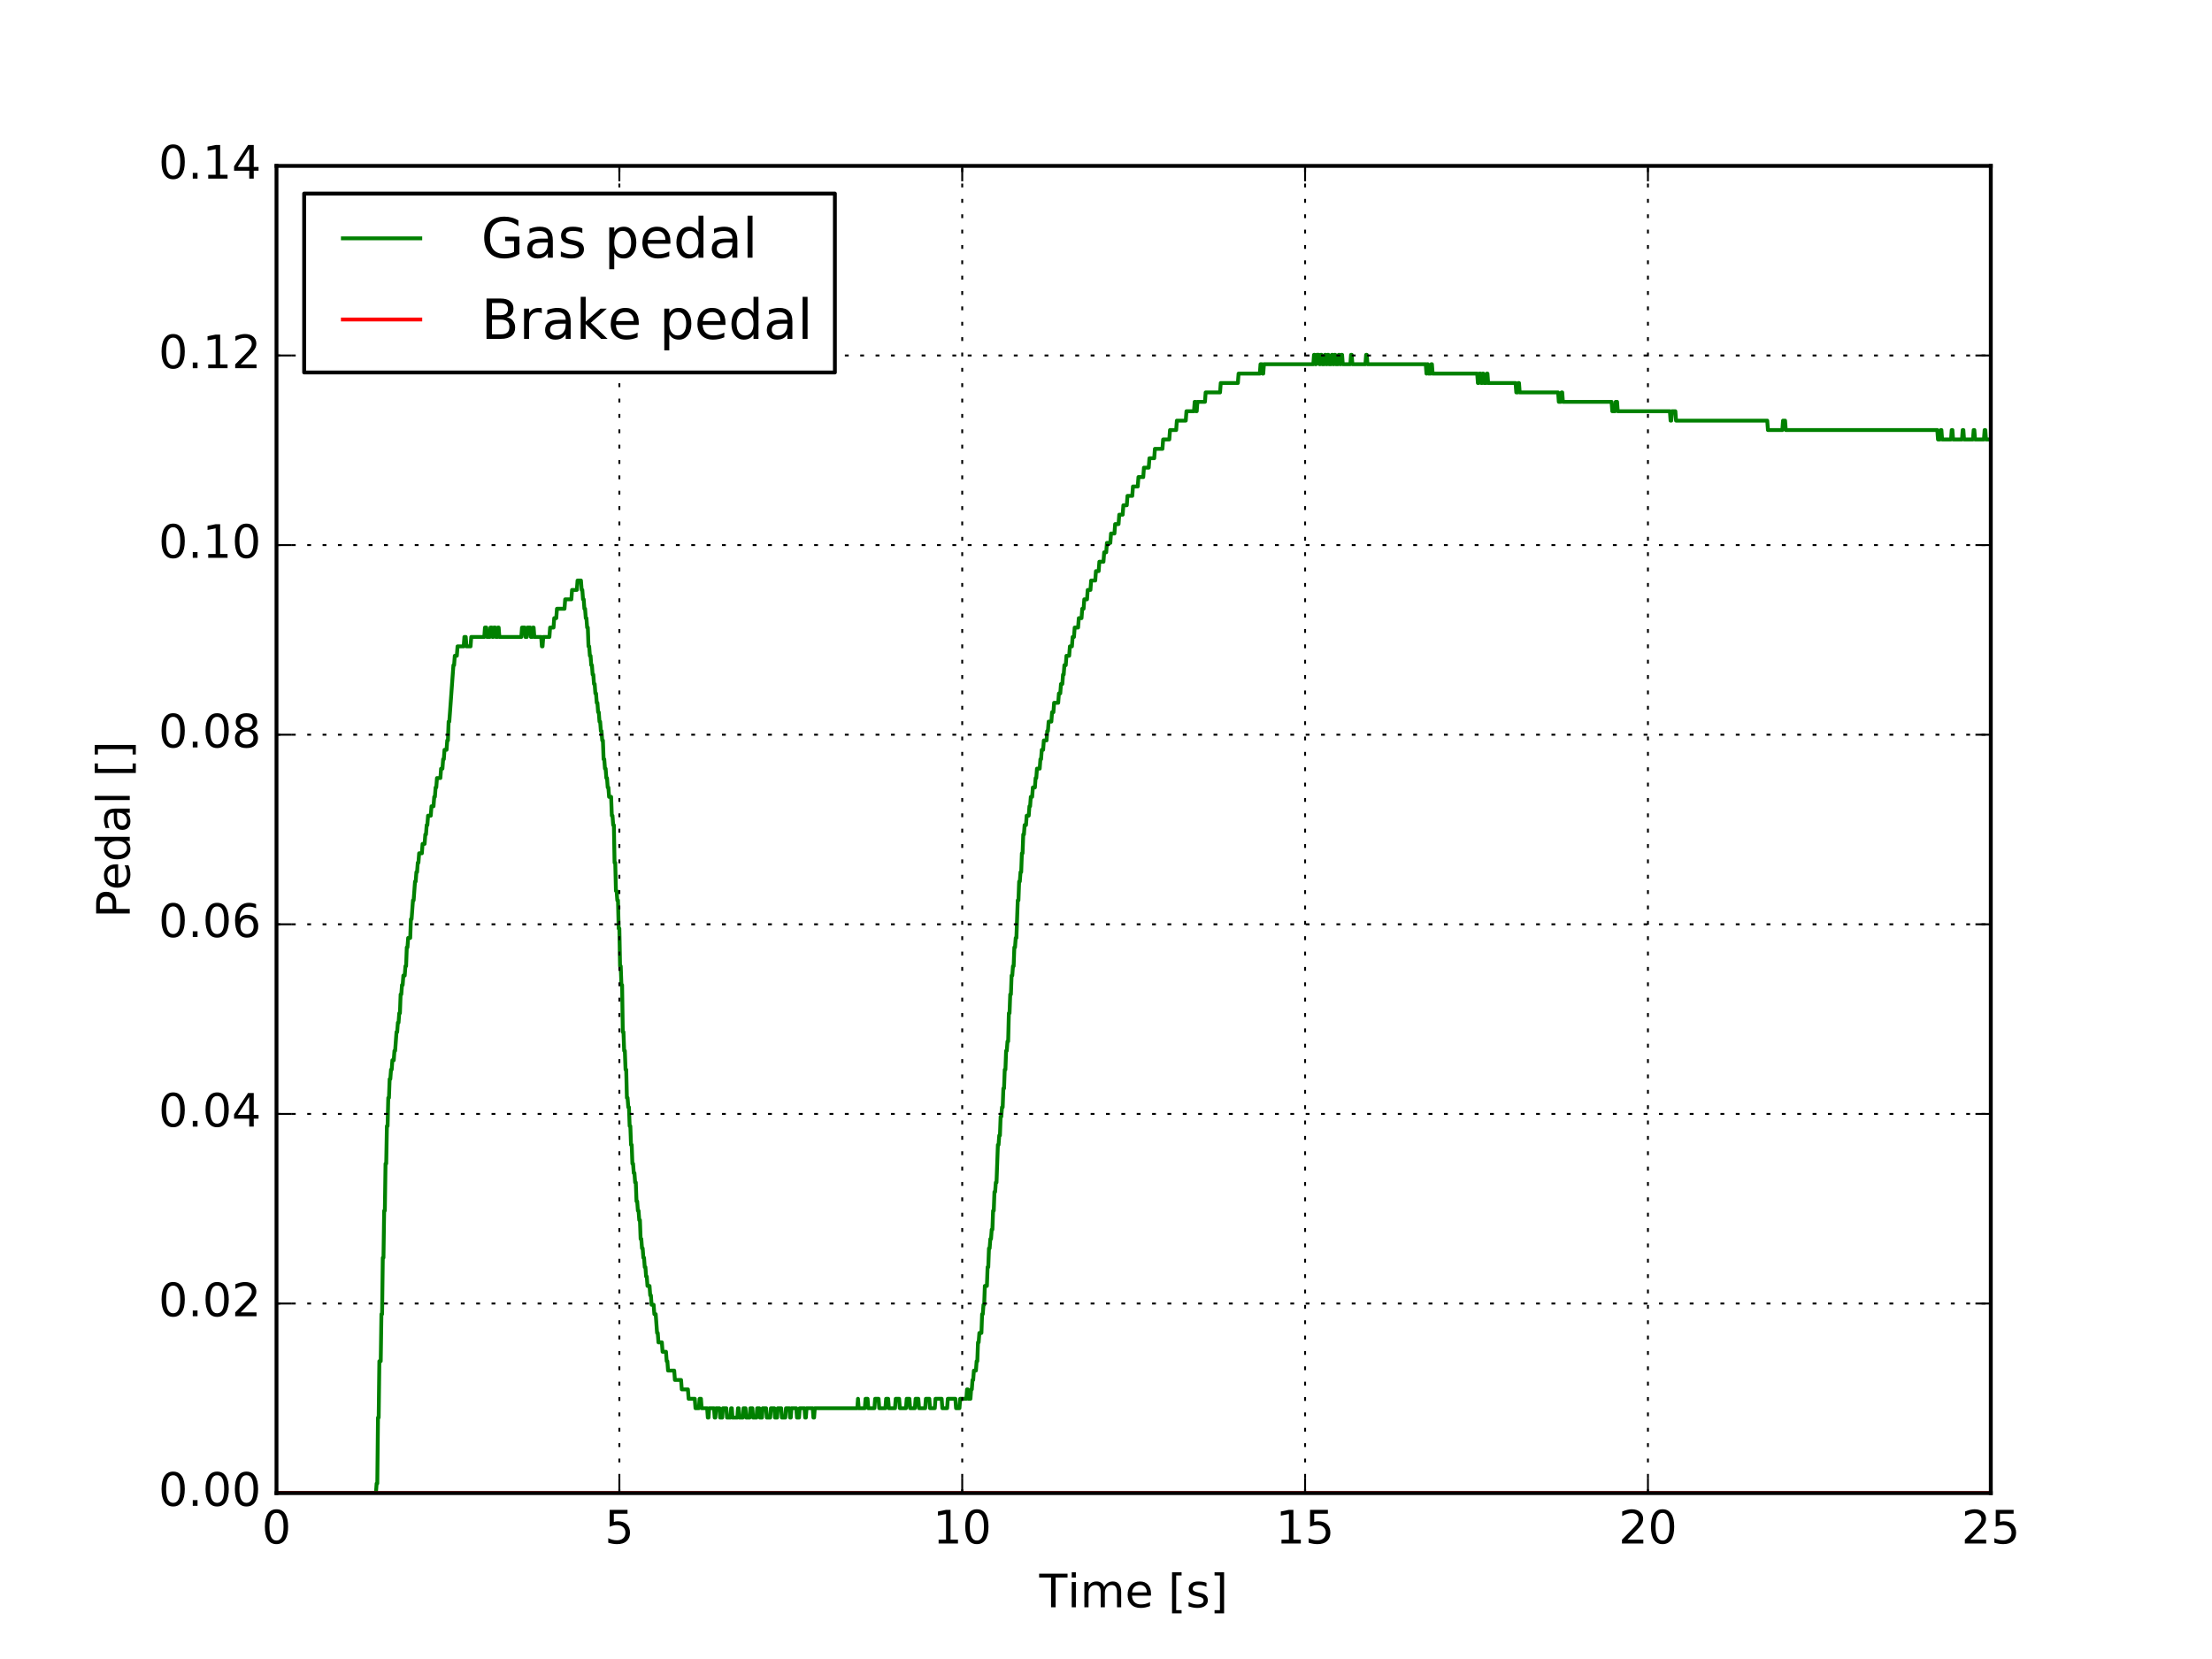 <?xml version="1.0" encoding="utf-8" standalone="no"?>
<!DOCTYPE svg PUBLIC "-//W3C//DTD SVG 1.1//EN"
  "http://www.w3.org/Graphics/SVG/1.1/DTD/svg11.dtd">
<!-- Created with matplotlib (http://matplotlib.org/) -->
<svg height="432pt" version="1.1" viewBox="0 0 576 432" width="576pt" xmlns="http://www.w3.org/2000/svg" xmlns:xlink="http://www.w3.org/1999/xlink">
 <defs>
  <style type="text/css">
*{stroke-linecap:butt;stroke-linejoin:round;stroke-miterlimit:100000;}
  </style>
 </defs>
 <g id="figure_1">
  <g id="patch_1">
   <path d="M 0 432 
L 576 432 
L 576 0 
L 0 0 
z
" style="fill:#ffffff;"/>
  </g>
  <g id="axes_1">
   <g id="patch_2">
    <path d="M 72 388.8 
L 518.4 388.8 
L 518.4 43.2 
L 72 43.2 
z
" style="fill:#ffffff;"/>
   </g>
   <g id="line2d_1">
    <path clip-path="url(#p696f649325)" d="M 72.179 388.8 
L 97.891 388.8 
L 98.07 386.286 
L 98.248 386.286 
L 98.427 369.142 
L 98.605 369.142 
L 98.784 354.447 
L 99.141 354.447 
L 99.32 342.201 
L 99.498 342.201 
L 99.677 327.506 
L 99.855 327.506 
L 100.034 315.261 
L 100.212 315.261 
L 100.391 303.015 
L 100.57 303.015 
L 100.748 293.219 
L 100.927 293.219 
L 101.105 285.871 
L 101.284 285.871 
L 101.462 280.973 
L 101.641 280.973 
L 101.82 278.524 
L 101.998 278.524 
L 102.177 276.075 
L 102.534 276.075 
L 102.712 273.625 
L 102.891 273.625 
L 103.248 268.727 
L 103.427 268.727 
L 103.605 266.278 
L 103.784 266.278 
L 103.962 263.829 
L 104.141 263.829 
L 104.319 258.931 
L 104.498 258.931 
L 104.676 256.482 
L 104.855 256.482 
L 105.034 254.032 
L 105.391 254.032 
L 105.569 251.583 
L 105.748 251.583 
L 105.926 246.685 
L 106.105 246.685 
L 106.284 244.236 
L 106.819 244.236 
L 106.998 239.338 
L 107.176 239.338 
L 107.533 234.439 
L 107.712 234.439 
L 108.069 229.541 
L 108.248 229.541 
L 108.426 227.092 
L 108.605 227.092 
L 108.783 224.643 
L 108.962 224.643 
L 109.14 222.194 
L 109.855 222.194 
L 110.033 219.745 
L 110.569 219.745 
L 110.748 217.295 
L 110.926 217.295 
L 111.105 214.846 
L 111.283 214.846 
L 111.462 212.397 
L 112.176 212.397 
L 112.355 209.948 
L 112.89 209.948 
L 113.069 207.499 
L 113.247 207.499 
L 113.426 205.05 
L 113.604 205.05 
L 113.783 202.601 
L 114.676 202.601 
L 114.854 200.152 
L 115.212 200.152 
L 115.39 197.702 
L 115.569 197.702 
L 115.747 195.253 
L 116.283 195.253 
L 116.461 192.804 
L 116.64 192.804 
L 116.819 187.906 
L 116.997 187.906 
L 118.068 173.211 
L 118.247 173.211 
L 118.426 170.762 
L 118.961 170.762 
L 119.14 168.313 
L 120.747 168.313 
L 120.925 165.864 
L 121.283 165.864 
L 121.461 168.313 
L 122.532 168.313 
L 122.711 165.864 
L 126.104 165.864 
L 126.282 163.415 
L 126.639 163.415 
L 126.818 165.864 
L 127.532 165.864 
L 127.711 163.415 
L 128.068 163.415 
L 128.246 165.864 
L 128.425 165.864 
L 128.604 163.415 
L 128.961 163.415 
L 129.139 165.864 
L 129.496 165.864 
L 129.675 163.415 
L 129.853 163.415 
L 130.032 165.864 
L 135.746 165.864 
L 135.924 163.415 
L 136.639 163.415 
L 136.817 165.864 
L 137.174 165.864 
L 137.353 163.415 
L 138.067 163.415 
L 138.246 165.864 
L 138.603 165.864 
L 138.781 163.415 
L 138.96 163.415 
L 139.139 165.864 
L 140.924 165.864 
L 141.103 168.313 
L 141.281 168.313 
L 141.46 165.864 
L 143.067 165.864 
L 143.245 163.415 
L 144.138 163.415 
L 144.317 160.965 
L 144.852 160.965 
L 145.031 158.516 
L 146.995 158.516 
L 147.174 156.067 
L 148.781 156.067 
L 148.959 153.618 
L 150.209 153.618 
L 150.388 151.169 
L 151.281 151.169 
L 151.459 153.618 
L 151.638 153.618 
L 151.816 156.067 
L 151.995 156.067 
L 152.173 158.516 
L 152.352 158.516 
L 152.531 160.965 
L 152.709 160.965 
L 152.888 163.415 
L 153.066 163.415 
L 153.245 168.313 
L 153.423 168.313 
L 153.602 170.762 
L 153.78 170.762 
L 153.959 173.211 
L 154.138 173.211 
L 154.316 175.66 
L 154.495 175.66 
L 154.673 178.109 
L 154.852 178.109 
L 155.03 180.558 
L 155.209 180.558 
L 155.388 183.008 
L 155.566 183.008 
L 155.745 185.457 
L 155.923 185.457 
L 156.102 187.906 
L 156.28 187.906 
L 156.459 190.355 
L 156.637 190.355 
L 156.816 192.804 
L 156.995 192.804 
L 157.173 197.702 
L 157.352 197.702 
L 157.53 200.152 
L 157.709 200.152 
L 157.887 202.601 
L 158.066 202.601 
L 158.244 205.05 
L 158.423 205.05 
L 158.602 207.499 
L 159.137 207.499 
L 159.316 212.397 
L 159.494 212.397 
L 159.673 214.846 
L 159.852 214.846 
L 160.03 224.643 
L 160.209 224.643 
L 160.387 231.99 
L 160.566 231.99 
L 160.744 234.439 
L 160.923 234.439 
L 161.101 241.787 
L 161.28 241.787 
L 161.459 251.583 
L 161.637 251.583 
L 161.816 256.482 
L 161.994 256.482 
L 162.173 268.727 
L 162.351 268.727 
L 162.53 273.625 
L 162.708 273.625 
L 162.887 278.524 
L 163.066 278.524 
L 163.244 285.871 
L 163.423 285.871 
L 163.601 288.32 
L 163.78 288.32 
L 163.958 293.219 
L 164.137 293.219 
L 164.316 298.117 
L 164.494 298.117 
L 164.673 303.015 
L 164.851 303.015 
L 165.03 305.464 
L 165.208 305.464 
L 165.387 307.913 
L 165.565 307.913 
L 165.744 312.812 
L 165.923 312.812 
L 166.101 315.261 
L 166.28 315.261 
L 166.458 317.71 
L 166.637 317.71 
L 166.815 322.608 
L 166.994 322.608 
L 167.172 325.057 
L 167.351 325.057 
L 167.53 327.506 
L 167.708 327.506 
L 167.887 329.956 
L 168.065 329.956 
L 168.244 332.405 
L 168.422 332.405 
L 168.601 334.854 
L 169.137 334.854 
L 169.315 337.303 
L 169.494 337.303 
L 169.672 339.752 
L 170.208 339.752 
L 170.387 342.201 
L 170.744 342.201 
L 171.101 347.099 
L 171.279 347.099 
L 171.458 349.549 
L 172.351 349.549 
L 172.529 351.998 
L 173.422 351.998 
L 173.601 354.447 
L 173.779 354.447 
L 173.958 356.896 
L 175.565 356.896 
L 175.743 359.345 
L 177.35 359.345 
L 177.529 361.794 
L 179.136 361.794 
L 179.315 364.243 
L 180.922 364.243 
L 181.1 366.693 
L 181.993 366.693 
L 182.172 364.243 
L 182.529 364.243 
L 182.707 366.693 
L 184.136 366.693 
L 184.314 369.142 
L 184.493 369.142 
L 184.671 366.693 
L 185.921 366.693 
L 186.1 369.142 
L 186.278 369.142 
L 186.457 366.693 
L 187.35 366.693 
L 187.528 369.142 
L 188.064 369.142 
L 188.243 366.693 
L 189.135 366.693 
L 189.314 369.142 
L 190.207 369.142 
L 190.385 366.693 
L 190.564 366.693 
L 190.742 369.142 
L 191.992 369.142 
L 192.171 366.693 
L 192.349 366.693 
L 192.528 369.142 
L 193.421 369.142 
L 193.599 366.693 
L 194.135 366.693 
L 194.314 369.142 
L 195.206 369.142 
L 195.385 366.693 
L 195.921 366.693 
L 196.099 369.142 
L 196.992 369.142 
L 197.171 366.693 
L 197.706 366.693 
L 197.885 369.142 
L 198.42 369.142 
L 198.599 366.693 
L 199.492 366.693 
L 199.67 369.142 
L 200.563 369.142 
L 200.742 366.693 
L 201.635 366.693 
L 201.813 369.142 
L 202.349 369.142 
L 202.527 366.693 
L 203.42 366.693 
L 203.599 369.142 
L 204.492 369.142 
L 204.67 366.693 
L 205.563 366.693 
L 205.741 369.142 
L 205.92 369.142 
L 206.099 366.693 
L 207.348 366.693 
L 207.527 369.142 
L 208.063 369.142 
L 208.241 366.693 
L 209.491 366.693 
L 209.67 369.142 
L 209.848 369.142 
L 210.027 366.693 
L 211.634 366.693 
L 211.812 369.142 
L 211.991 369.142 
L 212.17 366.693 
L 223.24 366.693 
L 223.419 364.243 
L 223.597 366.693 
L 225.204 366.693 
L 225.383 364.243 
L 225.919 364.243 
L 226.097 366.693 
L 227.704 366.693 
L 227.883 364.243 
L 228.776 364.243 
L 228.954 366.693 
L 230.561 366.693 
L 230.74 364.243 
L 231.276 364.243 
L 231.454 366.693 
L 233.061 366.693 
L 233.24 364.243 
L 234.132 364.243 
L 234.311 366.693 
L 235.918 366.693 
L 236.097 364.243 
L 236.811 364.243 
L 236.989 366.693 
L 238.239 366.693 
L 238.418 364.243 
L 239.132 364.243 
L 239.311 366.693 
L 240.918 366.693 
L 241.096 364.243 
L 241.989 364.243 
L 242.168 366.693 
L 243.418 366.693 
L 243.596 364.243 
L 245.203 364.243 
L 245.382 366.693 
L 246.632 366.693 
L 246.81 364.243 
L 248.774 364.243 
L 248.953 366.693 
L 249.846 366.693 
L 250.024 364.243 
L 251.631 364.243 
L 251.81 361.794 
L 251.988 361.794 
L 252.167 364.243 
L 252.703 364.243 
L 252.881 361.794 
L 253.06 361.794 
L 253.238 359.345 
L 253.417 359.345 
L 253.596 356.896 
L 254.131 356.896 
L 254.31 354.447 
L 254.488 354.447 
L 254.667 349.549 
L 254.845 349.549 
L 255.024 347.099 
L 255.56 347.099 
L 255.738 342.201 
L 255.917 342.201 
L 256.095 339.752 
L 256.274 339.752 
L 256.452 334.854 
L 256.988 334.854 
L 257.167 329.956 
L 257.345 329.956 
L 257.524 325.057 
L 257.702 325.057 
L 257.881 322.608 
L 258.06 322.608 
L 258.238 320.159 
L 258.417 320.159 
L 258.595 315.261 
L 258.774 315.261 
L 258.952 310.362 
L 259.131 310.362 
L 259.309 307.913 
L 259.488 307.913 
L 259.845 298.117 
L 260.024 298.117 
L 260.202 295.668 
L 260.381 295.668 
L 260.559 290.769 
L 260.738 290.769 
L 260.916 288.32 
L 261.095 288.32 
L 261.274 283.422 
L 261.452 283.422 
L 261.631 278.524 
L 261.809 278.524 
L 261.988 273.625 
L 262.166 273.625 
L 262.345 271.176 
L 262.524 271.176 
L 262.702 263.829 
L 262.881 263.829 
L 263.059 258.931 
L 263.238 258.931 
L 263.416 254.032 
L 263.595 254.032 
L 263.773 251.583 
L 263.952 251.583 
L 264.131 246.685 
L 264.309 246.685 
L 264.488 244.236 
L 264.666 244.236 
L 265.023 234.439 
L 265.202 234.439 
L 265.38 229.541 
L 265.559 229.541 
L 265.738 227.092 
L 265.916 227.092 
L 266.095 222.194 
L 266.273 222.194 
L 266.452 217.295 
L 266.63 217.295 
L 266.809 214.846 
L 267.166 214.846 
L 267.345 212.397 
L 267.88 212.397 
L 268.059 209.948 
L 268.237 209.948 
L 268.416 207.499 
L 268.773 207.499 
L 268.952 205.05 
L 269.487 205.05 
L 269.666 202.601 
L 269.844 202.601 
L 270.023 200.152 
L 270.737 200.152 
L 270.916 197.702 
L 271.094 197.702 
L 271.273 195.253 
L 271.63 195.253 
L 271.809 192.804 
L 272.523 192.804 
L 272.701 190.355 
L 272.88 190.355 
L 273.059 187.906 
L 273.773 187.906 
L 273.951 185.457 
L 274.308 185.457 
L 274.487 183.008 
L 275.558 183.008 
L 275.737 180.558 
L 276.094 180.558 
L 276.273 178.109 
L 276.63 178.109 
L 276.808 175.66 
L 276.987 175.66 
L 277.165 173.211 
L 277.523 173.211 
L 277.701 170.762 
L 278.415 170.762 
L 278.594 168.313 
L 279.13 168.313 
L 279.308 165.864 
L 279.665 165.864 
L 279.844 163.415 
L 280.737 163.415 
L 280.915 160.965 
L 281.629 160.965 
L 281.808 158.516 
L 282.165 158.516 
L 282.344 156.067 
L 283.058 156.067 
L 283.236 153.618 
L 283.951 153.618 
L 284.129 151.169 
L 285.201 151.169 
L 285.379 148.72 
L 286.093 148.72 
L 286.272 146.271 
L 287.343 146.271 
L 287.522 143.821 
L 288.058 143.821 
L 288.236 141.372 
L 289.129 141.372 
L 289.308 138.923 
L 290.2 138.923 
L 290.379 136.474 
L 291.272 136.474 
L 291.45 134.025 
L 292.343 134.025 
L 292.522 131.576 
L 293.414 131.576 
L 293.593 129.127 
L 294.843 129.127 
L 295.021 126.678 
L 296.271 126.678 
L 296.45 124.228 
L 297.7 124.228 
L 297.878 121.779 
L 299.128 121.779 
L 299.307 119.33 
L 300.557 119.33 
L 300.735 116.881 
L 302.7 116.881 
L 302.878 114.432 
L 304.485 114.432 
L 304.664 111.983 
L 306.271 111.983 
L 306.449 109.534 
L 308.771 109.534 
L 308.949 107.085 
L 310.913 107.085 
L 311.092 104.635 
L 311.27 104.635 
L 311.449 107.085 
L 311.628 107.085 
L 311.806 104.635 
L 313.77 104.635 
L 313.949 102.186 
L 317.699 102.186 
L 317.877 99.737 
L 322.341 99.737 
L 322.52 97.288 
L 328.055 97.288 
L 328.234 94.839 
L 328.591 94.839 
L 328.769 97.288 
L 328.948 97.288 
L 329.126 94.839 
L 341.983 94.839 
L 342.161 92.39 
L 342.34 92.39 
L 342.518 94.839 
L 342.697 94.839 
L 342.876 92.39 
L 343.411 92.39 
L 343.59 94.839 
L 343.768 94.839 
L 343.947 92.39 
L 344.125 92.39 
L 344.304 94.839 
L 344.84 94.839 
L 345.018 92.39 
L 345.197 92.39 
L 345.375 94.839 
L 345.554 94.839 
L 345.732 92.39 
L 345.911 92.39 
L 346.09 94.839 
L 346.625 94.839 
L 346.804 92.39 
L 346.982 92.39 
L 347.161 94.839 
L 347.34 94.839 
L 347.518 92.39 
L 347.697 92.39 
L 347.875 94.839 
L 348.411 94.839 
L 348.589 92.39 
L 348.768 92.39 
L 348.947 94.839 
L 349.125 94.839 
L 349.304 92.39 
L 349.482 92.39 
L 349.661 94.839 
L 351.625 94.839 
L 351.804 92.39 
L 351.982 92.39 
L 352.161 94.839 
L 355.553 94.839 
L 355.732 92.39 
L 355.91 92.39 
L 356.089 94.839 
L 371.267 94.839 
L 371.445 97.288 
L 371.624 94.839 
L 371.802 94.839 
L 371.981 97.288 
L 372.516 97.288 
L 372.695 94.839 
L 372.874 94.839 
L 373.052 97.288 
L 384.659 97.288 
L 384.837 99.737 
L 385.016 99.737 
L 385.194 97.288 
L 385.551 97.288 
L 385.73 99.737 
L 385.908 99.737 
L 386.087 97.288 
L 386.266 97.288 
L 386.444 99.737 
L 386.98 99.737 
L 387.158 97.288 
L 387.337 97.288 
L 387.516 99.737 
L 394.658 99.737 
L 394.836 102.186 
L 395.194 102.186 
L 395.372 99.737 
L 395.551 99.737 
L 395.729 102.186 
L 405.729 102.186 
L 405.907 104.635 
L 406.443 104.635 
L 406.621 102.186 
L 406.8 102.186 
L 406.979 104.635 
L 419.656 104.635 
L 419.835 107.085 
L 420.549 107.085 
L 420.728 104.635 
L 421.085 104.635 
L 421.263 107.085 
L 434.834 107.085 
L 435.012 109.534 
L 435.191 109.534 
L 435.37 107.085 
L 436.262 107.085 
L 436.441 109.534 
L 460.189 109.534 
L 460.368 111.983 
L 464.118 111.983 
L 464.296 109.534 
L 464.832 109.534 
L 465.011 111.983 
L 504.472 111.983 
L 504.651 114.432 
L 505.187 114.432 
L 505.365 111.983 
L 505.544 111.983 
L 505.722 114.432 
L 508.044 114.432 
L 508.222 111.983 
L 508.401 111.983 
L 508.579 114.432 
L 510.9 114.432 
L 511.079 111.983 
L 511.258 111.983 
L 511.436 114.432 
L 513.757 114.432 
L 513.936 111.983 
L 514.115 111.983 
L 514.293 114.432 
L 516.614 114.432 
L 516.793 111.983 
L 516.972 111.983 
L 517.15 114.432 
L 518.4 114.432 
L 518.4 114.432 
" style="fill:none;stroke:#008000;stroke-linecap:square;"/>
   </g>
   <g id="line2d_2">
    <path clip-path="url(#p696f649325)" d="M 72.179 388.8 
L 518.4 388.8 
L 518.4 388.8 
" style="fill:none;stroke:#ff0000;stroke-linecap:square;"/>
   </g>
   <g id="patch_3">
    <path d="M 72 43.2 
L 518.4 43.2 
" style="fill:none;stroke:#000000;stroke-linecap:square;stroke-linejoin:miter;"/>
   </g>
   <g id="patch_4">
    <path d="M 518.4 388.8 
L 518.4 43.2 
" style="fill:none;stroke:#000000;stroke-linecap:square;stroke-linejoin:miter;"/>
   </g>
   <g id="patch_5">
    <path d="M 72 388.8 
L 518.4 388.8 
" style="fill:none;stroke:#000000;stroke-linecap:square;stroke-linejoin:miter;"/>
   </g>
   <g id="patch_6">
    <path d="M 72 388.8 
L 72 43.2 
" style="fill:none;stroke:#000000;stroke-linecap:square;stroke-linejoin:miter;"/>
   </g>
   <g id="matplotlib.axis_1">
    <g id="xtick_1">
     <g id="line2d_3">
      <path clip-path="url(#p696f649325)" d="M 72 388.8 
L 72 43.2 
" style="fill:none;stroke:#000000;stroke-dasharray:1,3;stroke-dashoffset:0.0;stroke-width:0.5;"/>
     </g>
     <g id="line2d_4">
      <defs>
       <path d="M 0 0 
L 0 -4 
" id="m7361a392c8" style="stroke:#000000;stroke-width:0.5;"/>
      </defs>
      <g>
       <use style="stroke:#000000;stroke-width:0.5;" x="72.0" xlink:href="#m7361a392c8" y="388.8"/>
      </g>
     </g>
     <g id="line2d_5">
      <defs>
       <path d="M 0 0 
L 0 4 
" id="m7d802cd2dc" style="stroke:#000000;stroke-width:0.5;"/>
      </defs>
      <g>
       <use style="stroke:#000000;stroke-width:0.5;" x="72.0" xlink:href="#m7d802cd2dc" y="43.2"/>
      </g>
     </g>
     <g id="text_1">
      <!-- 0 -->
      <defs>
       <path d="M 31.781 66.406 
Q 24.172 66.406 20.328 58.906 
Q 16.5 51.422 16.5 36.375 
Q 16.5 21.391 20.328 13.891 
Q 24.172 6.391 31.781 6.391 
Q 39.453 6.391 43.281 13.891 
Q 47.125 21.391 47.125 36.375 
Q 47.125 51.422 43.281 58.906 
Q 39.453 66.406 31.781 66.406 
M 31.781 74.219 
Q 44.047 74.219 50.516 64.516 
Q 56.984 54.828 56.984 36.375 
Q 56.984 17.969 50.516 8.266 
Q 44.047 -1.422 31.781 -1.422 
Q 19.531 -1.422 13.062 8.266 
Q 6.594 17.969 6.594 36.375 
Q 6.594 54.828 13.062 64.516 
Q 19.531 74.219 31.781 74.219 
" id="BitstreamVeraSans-Roman-30"/>
      </defs>
      <g transform="translate(68.183 401.918)scale(0.12 -0.12)">
       <use xlink:href="#BitstreamVeraSans-Roman-30"/>
      </g>
     </g>
    </g>
    <g id="xtick_2">
     <g id="line2d_6">
      <path clip-path="url(#p696f649325)" d="M 161.28 388.8 
L 161.28 43.2 
" style="fill:none;stroke:#000000;stroke-dasharray:1,3;stroke-dashoffset:0.0;stroke-width:0.5;"/>
     </g>
     <g id="line2d_7">
      <g>
       <use style="stroke:#000000;stroke-width:0.5;" x="161.28" xlink:href="#m7361a392c8" y="388.8"/>
      </g>
     </g>
     <g id="line2d_8">
      <g>
       <use style="stroke:#000000;stroke-width:0.5;" x="161.28" xlink:href="#m7d802cd2dc" y="43.2"/>
      </g>
     </g>
     <g id="text_2">
      <!-- 5 -->
      <defs>
       <path d="M 10.797 72.906 
L 49.516 72.906 
L 49.516 64.594 
L 19.828 64.594 
L 19.828 46.734 
Q 21.969 47.469 24.109 47.828 
Q 26.266 48.188 28.422 48.188 
Q 40.625 48.188 47.75 41.5 
Q 54.891 34.812 54.891 23.391 
Q 54.891 11.625 47.562 5.094 
Q 40.234 -1.422 26.906 -1.422 
Q 22.312 -1.422 17.547 -0.641 
Q 12.797 0.141 7.719 1.703 
L 7.719 11.625 
Q 12.109 9.234 16.797 8.062 
Q 21.484 6.891 26.703 6.891 
Q 35.156 6.891 40.078 11.328 
Q 45.016 15.766 45.016 23.391 
Q 45.016 31 40.078 35.438 
Q 35.156 39.891 26.703 39.891 
Q 22.75 39.891 18.812 39.016 
Q 14.891 38.141 10.797 36.281 
z
" id="BitstreamVeraSans-Roman-35"/>
      </defs>
      <g transform="translate(157.463 401.918)scale(0.12 -0.12)">
       <use xlink:href="#BitstreamVeraSans-Roman-35"/>
      </g>
     </g>
    </g>
    <g id="xtick_3">
     <g id="line2d_9">
      <path clip-path="url(#p696f649325)" d="M 250.56 388.8 
L 250.56 43.2 
" style="fill:none;stroke:#000000;stroke-dasharray:1,3;stroke-dashoffset:0.0;stroke-width:0.5;"/>
     </g>
     <g id="line2d_10">
      <g>
       <use style="stroke:#000000;stroke-width:0.5;" x="250.56" xlink:href="#m7361a392c8" y="388.8"/>
      </g>
     </g>
     <g id="line2d_11">
      <g>
       <use style="stroke:#000000;stroke-width:0.5;" x="250.56" xlink:href="#m7d802cd2dc" y="43.2"/>
      </g>
     </g>
     <g id="text_3">
      <!-- 10 -->
      <defs>
       <path d="M 12.406 8.297 
L 28.516 8.297 
L 28.516 63.922 
L 10.984 60.406 
L 10.984 69.391 
L 28.422 72.906 
L 38.281 72.906 
L 38.281 8.297 
L 54.391 8.297 
L 54.391 0 
L 12.406 0 
z
" id="BitstreamVeraSans-Roman-31"/>
      </defs>
      <g transform="translate(242.925 401.918)scale(0.12 -0.12)">
       <use xlink:href="#BitstreamVeraSans-Roman-31"/>
       <use x="63.623" xlink:href="#BitstreamVeraSans-Roman-30"/>
      </g>
     </g>
    </g>
    <g id="xtick_4">
     <g id="line2d_12">
      <path clip-path="url(#p696f649325)" d="M 339.84 388.8 
L 339.84 43.2 
" style="fill:none;stroke:#000000;stroke-dasharray:1,3;stroke-dashoffset:0.0;stroke-width:0.5;"/>
     </g>
     <g id="line2d_13">
      <g>
       <use style="stroke:#000000;stroke-width:0.5;" x="339.84" xlink:href="#m7361a392c8" y="388.8"/>
      </g>
     </g>
     <g id="line2d_14">
      <g>
       <use style="stroke:#000000;stroke-width:0.5;" x="339.84" xlink:href="#m7d802cd2dc" y="43.2"/>
      </g>
     </g>
     <g id="text_4">
      <!-- 15 -->
      <g transform="translate(332.205 401.918)scale(0.12 -0.12)">
       <use xlink:href="#BitstreamVeraSans-Roman-31"/>
       <use x="63.623" xlink:href="#BitstreamVeraSans-Roman-35"/>
      </g>
     </g>
    </g>
    <g id="xtick_5">
     <g id="line2d_15">
      <path clip-path="url(#p696f649325)" d="M 429.12 388.8 
L 429.12 43.2 
" style="fill:none;stroke:#000000;stroke-dasharray:1,3;stroke-dashoffset:0.0;stroke-width:0.5;"/>
     </g>
     <g id="line2d_16">
      <g>
       <use style="stroke:#000000;stroke-width:0.5;" x="429.12" xlink:href="#m7361a392c8" y="388.8"/>
      </g>
     </g>
     <g id="line2d_17">
      <g>
       <use style="stroke:#000000;stroke-width:0.5;" x="429.12" xlink:href="#m7d802cd2dc" y="43.2"/>
      </g>
     </g>
     <g id="text_5">
      <!-- 20 -->
      <defs>
       <path d="M 19.188 8.297 
L 53.609 8.297 
L 53.609 0 
L 7.328 0 
L 7.328 8.297 
Q 12.938 14.109 22.625 23.891 
Q 32.328 33.688 34.812 36.531 
Q 39.547 41.844 41.422 45.531 
Q 43.312 49.219 43.312 52.781 
Q 43.312 58.594 39.234 62.25 
Q 35.156 65.922 28.609 65.922 
Q 23.969 65.922 18.812 64.312 
Q 13.672 62.703 7.812 59.422 
L 7.812 69.391 
Q 13.766 71.781 18.938 73 
Q 24.125 74.219 28.422 74.219 
Q 39.75 74.219 46.484 68.547 
Q 53.219 62.891 53.219 53.422 
Q 53.219 48.922 51.531 44.891 
Q 49.859 40.875 45.406 35.406 
Q 44.188 33.984 37.641 27.219 
Q 31.109 20.453 19.188 8.297 
" id="BitstreamVeraSans-Roman-32"/>
      </defs>
      <g transform="translate(421.485 401.918)scale(0.12 -0.12)">
       <use xlink:href="#BitstreamVeraSans-Roman-32"/>
       <use x="63.623" xlink:href="#BitstreamVeraSans-Roman-30"/>
      </g>
     </g>
    </g>
    <g id="xtick_6">
     <g id="line2d_18">
      <path clip-path="url(#p696f649325)" d="M 518.4 388.8 
L 518.4 43.2 
" style="fill:none;stroke:#000000;stroke-dasharray:1,3;stroke-dashoffset:0.0;stroke-width:0.5;"/>
     </g>
     <g id="line2d_19">
      <g>
       <use style="stroke:#000000;stroke-width:0.5;" x="518.4" xlink:href="#m7361a392c8" y="388.8"/>
      </g>
     </g>
     <g id="line2d_20">
      <g>
       <use style="stroke:#000000;stroke-width:0.5;" x="518.4" xlink:href="#m7d802cd2dc" y="43.2"/>
      </g>
     </g>
     <g id="text_6">
      <!-- 25 -->
      <g transform="translate(510.765 401.918)scale(0.12 -0.12)">
       <use xlink:href="#BitstreamVeraSans-Roman-32"/>
       <use x="63.623" xlink:href="#BitstreamVeraSans-Roman-35"/>
      </g>
     </g>
    </g>
    <g id="text_7">
     <!-- Time [s] -->
     <defs>
      <path id="BitstreamVeraSans-Roman-20"/>
      <path d="M 8.594 75.984 
L 29.297 75.984 
L 29.297 69 
L 17.578 69 
L 17.578 -6.203 
L 29.297 -6.203 
L 29.297 -13.188 
L 8.594 -13.188 
z
" id="BitstreamVeraSans-Roman-5b"/>
      <path d="M 30.422 75.984 
L 30.422 -13.188 
L 9.719 -13.188 
L 9.719 -6.203 
L 21.391 -6.203 
L 21.391 69 
L 9.719 69 
L 9.719 75.984 
z
" id="BitstreamVeraSans-Roman-5d"/>
      <path d="M 52 44.188 
Q 55.375 50.25 60.062 53.125 
Q 64.75 56 71.094 56 
Q 79.641 56 84.281 50.016 
Q 88.922 44.047 88.922 33.016 
L 88.922 0 
L 79.891 0 
L 79.891 32.719 
Q 79.891 40.578 77.094 44.375 
Q 74.312 48.188 68.609 48.188 
Q 61.625 48.188 57.562 43.547 
Q 53.516 38.922 53.516 30.906 
L 53.516 0 
L 44.484 0 
L 44.484 32.719 
Q 44.484 40.625 41.703 44.406 
Q 38.922 48.188 33.109 48.188 
Q 26.219 48.188 22.156 43.531 
Q 18.109 38.875 18.109 30.906 
L 18.109 0 
L 9.078 0 
L 9.078 54.688 
L 18.109 54.688 
L 18.109 46.188 
Q 21.188 51.219 25.484 53.609 
Q 29.781 56 35.688 56 
Q 41.656 56 45.828 52.969 
Q 50 49.953 52 44.188 
" id="BitstreamVeraSans-Roman-6d"/>
      <path d="M 9.422 54.688 
L 18.406 54.688 
L 18.406 0 
L 9.422 0 
z
M 9.422 75.984 
L 18.406 75.984 
L 18.406 64.594 
L 9.422 64.594 
z
" id="BitstreamVeraSans-Roman-69"/>
      <path d="M 56.203 29.594 
L 56.203 25.203 
L 14.891 25.203 
Q 15.484 15.922 20.484 11.062 
Q 25.484 6.203 34.422 6.203 
Q 39.594 6.203 44.453 7.469 
Q 49.312 8.734 54.109 11.281 
L 54.109 2.781 
Q 49.266 0.734 44.188 -0.344 
Q 39.109 -1.422 33.891 -1.422 
Q 20.797 -1.422 13.156 6.188 
Q 5.516 13.812 5.516 26.812 
Q 5.516 40.234 12.766 48.109 
Q 20.016 56 32.328 56 
Q 43.359 56 49.781 48.891 
Q 56.203 41.797 56.203 29.594 
M 47.219 32.234 
Q 47.125 39.594 43.094 43.984 
Q 39.062 48.391 32.422 48.391 
Q 24.906 48.391 20.391 44.141 
Q 15.875 39.891 15.188 32.172 
z
" id="BitstreamVeraSans-Roman-65"/>
      <path d="M -0.297 72.906 
L 61.375 72.906 
L 61.375 64.594 
L 35.5 64.594 
L 35.5 0 
L 25.594 0 
L 25.594 64.594 
L -0.297 64.594 
z
" id="BitstreamVeraSans-Roman-54"/>
      <path d="M 44.281 53.078 
L 44.281 44.578 
Q 40.484 46.531 36.375 47.5 
Q 32.281 48.484 27.875 48.484 
Q 21.188 48.484 17.844 46.438 
Q 14.5 44.391 14.5 40.281 
Q 14.5 37.156 16.891 35.375 
Q 19.281 33.594 26.516 31.984 
L 29.594 31.297 
Q 39.156 29.25 43.188 25.516 
Q 47.219 21.781 47.219 15.094 
Q 47.219 7.469 41.188 3.016 
Q 35.156 -1.422 24.609 -1.422 
Q 20.219 -1.422 15.453 -0.562 
Q 10.688 0.297 5.422 2 
L 5.422 11.281 
Q 10.406 8.688 15.234 7.391 
Q 20.062 6.109 24.812 6.109 
Q 31.156 6.109 34.562 8.281 
Q 37.984 10.453 37.984 14.406 
Q 37.984 18.062 35.516 20.016 
Q 33.062 21.969 24.703 23.781 
L 21.578 24.516 
Q 13.234 26.266 9.516 29.906 
Q 5.812 33.547 5.812 39.891 
Q 5.812 47.609 11.281 51.797 
Q 16.75 56 26.812 56 
Q 31.781 56 36.172 55.266 
Q 40.578 54.547 44.281 53.078 
" id="BitstreamVeraSans-Roman-73"/>
     </defs>
     <g transform="translate(270.621 418.532)scale(0.12 -0.12)">
      <use xlink:href="#BitstreamVeraSans-Roman-54"/>
      <use x="61.037" xlink:href="#BitstreamVeraSans-Roman-69"/>
      <use x="88.82" xlink:href="#BitstreamVeraSans-Roman-6d"/>
      <use x="186.232" xlink:href="#BitstreamVeraSans-Roman-65"/>
      <use x="247.756" xlink:href="#BitstreamVeraSans-Roman-20"/>
      <use x="279.543" xlink:href="#BitstreamVeraSans-Roman-5b"/>
      <use x="318.557" xlink:href="#BitstreamVeraSans-Roman-73"/>
      <use x="370.656" xlink:href="#BitstreamVeraSans-Roman-5d"/>
     </g>
    </g>
   </g>
   <g id="matplotlib.axis_2">
    <g id="ytick_1">
     <g id="line2d_21">
      <path clip-path="url(#p696f649325)" d="M 72 388.8 
L 518.4 388.8 
" style="fill:none;stroke:#000000;stroke-dasharray:1,3;stroke-dashoffset:0.0;stroke-width:0.5;"/>
     </g>
     <g id="line2d_22">
      <defs>
       <path d="M 0 0 
L 4 0 
" id="m77f2af5583" style="stroke:#000000;stroke-width:0.5;"/>
      </defs>
      <g>
       <use style="stroke:#000000;stroke-width:0.5;" x="72.0" xlink:href="#m77f2af5583" y="388.8"/>
      </g>
     </g>
     <g id="line2d_23">
      <defs>
       <path d="M 0 0 
L -4 0 
" id="me0cdf85821" style="stroke:#000000;stroke-width:0.5;"/>
      </defs>
      <g>
       <use style="stroke:#000000;stroke-width:0.5;" x="518.4" xlink:href="#me0cdf85821" y="388.8"/>
      </g>
     </g>
     <g id="text_8">
      <!-- 0.00 -->
      <defs>
       <path d="M 10.688 12.406 
L 21 12.406 
L 21 0 
L 10.688 0 
z
" id="BitstreamVeraSans-Roman-2e"/>
      </defs>
      <g transform="translate(41.281 392.111)scale(0.12 -0.12)">
       <use xlink:href="#BitstreamVeraSans-Roman-30"/>
       <use x="63.623" xlink:href="#BitstreamVeraSans-Roman-2e"/>
       <use x="95.41" xlink:href="#BitstreamVeraSans-Roman-30"/>
       <use x="159.033" xlink:href="#BitstreamVeraSans-Roman-30"/>
      </g>
     </g>
    </g>
    <g id="ytick_2">
     <g id="line2d_24">
      <path clip-path="url(#p696f649325)" d="M 72 339.429 
L 518.4 339.429 
" style="fill:none;stroke:#000000;stroke-dasharray:1,3;stroke-dashoffset:0.0;stroke-width:0.5;"/>
     </g>
     <g id="line2d_25">
      <g>
       <use style="stroke:#000000;stroke-width:0.5;" x="72.0" xlink:href="#m77f2af5583" y="339.429"/>
      </g>
     </g>
     <g id="line2d_26">
      <g>
       <use style="stroke:#000000;stroke-width:0.5;" x="518.4" xlink:href="#me0cdf85821" y="339.429"/>
      </g>
     </g>
     <g id="text_9">
      <!-- 0.02 -->
      <g transform="translate(41.281 342.74)scale(0.12 -0.12)">
       <use xlink:href="#BitstreamVeraSans-Roman-30"/>
       <use x="63.623" xlink:href="#BitstreamVeraSans-Roman-2e"/>
       <use x="95.41" xlink:href="#BitstreamVeraSans-Roman-30"/>
       <use x="159.033" xlink:href="#BitstreamVeraSans-Roman-32"/>
      </g>
     </g>
    </g>
    <g id="ytick_3">
     <g id="line2d_27">
      <path clip-path="url(#p696f649325)" d="M 72 290.057 
L 518.4 290.057 
" style="fill:none;stroke:#000000;stroke-dasharray:1,3;stroke-dashoffset:0.0;stroke-width:0.5;"/>
     </g>
     <g id="line2d_28">
      <g>
       <use style="stroke:#000000;stroke-width:0.5;" x="72.0" xlink:href="#m77f2af5583" y="290.057"/>
      </g>
     </g>
     <g id="line2d_29">
      <g>
       <use style="stroke:#000000;stroke-width:0.5;" x="518.4" xlink:href="#me0cdf85821" y="290.057"/>
      </g>
     </g>
     <g id="text_10">
      <!-- 0.04 -->
      <defs>
       <path d="M 37.797 64.312 
L 12.891 25.391 
L 37.797 25.391 
z
M 35.203 72.906 
L 47.609 72.906 
L 47.609 25.391 
L 58.016 25.391 
L 58.016 17.188 
L 47.609 17.188 
L 47.609 0 
L 37.797 0 
L 37.797 17.188 
L 4.891 17.188 
L 4.891 26.703 
z
" id="BitstreamVeraSans-Roman-34"/>
      </defs>
      <g transform="translate(41.281 293.368)scale(0.12 -0.12)">
       <use xlink:href="#BitstreamVeraSans-Roman-30"/>
       <use x="63.623" xlink:href="#BitstreamVeraSans-Roman-2e"/>
       <use x="95.41" xlink:href="#BitstreamVeraSans-Roman-30"/>
       <use x="159.033" xlink:href="#BitstreamVeraSans-Roman-34"/>
      </g>
     </g>
    </g>
    <g id="ytick_4">
     <g id="line2d_30">
      <path clip-path="url(#p696f649325)" d="M 72 240.686 
L 518.4 240.686 
" style="fill:none;stroke:#000000;stroke-dasharray:1,3;stroke-dashoffset:0.0;stroke-width:0.5;"/>
     </g>
     <g id="line2d_31">
      <g>
       <use style="stroke:#000000;stroke-width:0.5;" x="72.0" xlink:href="#m77f2af5583" y="240.686"/>
      </g>
     </g>
     <g id="line2d_32">
      <g>
       <use style="stroke:#000000;stroke-width:0.5;" x="518.4" xlink:href="#me0cdf85821" y="240.686"/>
      </g>
     </g>
     <g id="text_11">
      <!-- 0.06 -->
      <defs>
       <path d="M 33.016 40.375 
Q 26.375 40.375 22.484 35.828 
Q 18.609 31.297 18.609 23.391 
Q 18.609 15.531 22.484 10.953 
Q 26.375 6.391 33.016 6.391 
Q 39.656 6.391 43.531 10.953 
Q 47.406 15.531 47.406 23.391 
Q 47.406 31.297 43.531 35.828 
Q 39.656 40.375 33.016 40.375 
M 52.594 71.297 
L 52.594 62.312 
Q 48.875 64.062 45.094 64.984 
Q 41.312 65.922 37.594 65.922 
Q 27.828 65.922 22.672 59.328 
Q 17.531 52.734 16.797 39.406 
Q 19.672 43.656 24.016 45.922 
Q 28.375 48.188 33.594 48.188 
Q 44.578 48.188 50.953 41.516 
Q 57.328 34.859 57.328 23.391 
Q 57.328 12.156 50.688 5.359 
Q 44.047 -1.422 33.016 -1.422 
Q 20.359 -1.422 13.672 8.266 
Q 6.984 17.969 6.984 36.375 
Q 6.984 53.656 15.188 63.938 
Q 23.391 74.219 37.203 74.219 
Q 40.922 74.219 44.703 73.484 
Q 48.484 72.75 52.594 71.297 
" id="BitstreamVeraSans-Roman-36"/>
      </defs>
      <g transform="translate(41.281 243.997)scale(0.12 -0.12)">
       <use xlink:href="#BitstreamVeraSans-Roman-30"/>
       <use x="63.623" xlink:href="#BitstreamVeraSans-Roman-2e"/>
       <use x="95.41" xlink:href="#BitstreamVeraSans-Roman-30"/>
       <use x="159.033" xlink:href="#BitstreamVeraSans-Roman-36"/>
      </g>
     </g>
    </g>
    <g id="ytick_5">
     <g id="line2d_33">
      <path clip-path="url(#p696f649325)" d="M 72 191.314 
L 518.4 191.314 
" style="fill:none;stroke:#000000;stroke-dasharray:1,3;stroke-dashoffset:0.0;stroke-width:0.5;"/>
     </g>
     <g id="line2d_34">
      <g>
       <use style="stroke:#000000;stroke-width:0.5;" x="72.0" xlink:href="#m77f2af5583" y="191.314"/>
      </g>
     </g>
     <g id="line2d_35">
      <g>
       <use style="stroke:#000000;stroke-width:0.5;" x="518.4" xlink:href="#me0cdf85821" y="191.314"/>
      </g>
     </g>
     <g id="text_12">
      <!-- 0.08 -->
      <defs>
       <path d="M 31.781 34.625 
Q 24.75 34.625 20.719 30.859 
Q 16.703 27.094 16.703 20.516 
Q 16.703 13.922 20.719 10.156 
Q 24.75 6.391 31.781 6.391 
Q 38.812 6.391 42.859 10.172 
Q 46.922 13.969 46.922 20.516 
Q 46.922 27.094 42.891 30.859 
Q 38.875 34.625 31.781 34.625 
M 21.922 38.812 
Q 15.578 40.375 12.031 44.719 
Q 8.5 49.078 8.5 55.328 
Q 8.5 64.062 14.719 69.141 
Q 20.953 74.219 31.781 74.219 
Q 42.672 74.219 48.875 69.141 
Q 55.078 64.062 55.078 55.328 
Q 55.078 49.078 51.531 44.719 
Q 48 40.375 41.703 38.812 
Q 48.828 37.156 52.797 32.312 
Q 56.781 27.484 56.781 20.516 
Q 56.781 9.906 50.312 4.234 
Q 43.844 -1.422 31.781 -1.422 
Q 19.734 -1.422 13.25 4.234 
Q 6.781 9.906 6.781 20.516 
Q 6.781 27.484 10.781 32.312 
Q 14.797 37.156 21.922 38.812 
M 18.312 54.391 
Q 18.312 48.734 21.844 45.562 
Q 25.391 42.391 31.781 42.391 
Q 38.141 42.391 41.719 45.562 
Q 45.312 48.734 45.312 54.391 
Q 45.312 60.062 41.719 63.234 
Q 38.141 66.406 31.781 66.406 
Q 25.391 66.406 21.844 63.234 
Q 18.312 60.062 18.312 54.391 
" id="BitstreamVeraSans-Roman-38"/>
      </defs>
      <g transform="translate(41.281 194.626)scale(0.12 -0.12)">
       <use xlink:href="#BitstreamVeraSans-Roman-30"/>
       <use x="63.623" xlink:href="#BitstreamVeraSans-Roman-2e"/>
       <use x="95.41" xlink:href="#BitstreamVeraSans-Roman-30"/>
       <use x="159.033" xlink:href="#BitstreamVeraSans-Roman-38"/>
      </g>
     </g>
    </g>
    <g id="ytick_6">
     <g id="line2d_36">
      <path clip-path="url(#p696f649325)" d="M 72 141.943 
L 518.4 141.943 
" style="fill:none;stroke:#000000;stroke-dasharray:1,3;stroke-dashoffset:0.0;stroke-width:0.5;"/>
     </g>
     <g id="line2d_37">
      <g>
       <use style="stroke:#000000;stroke-width:0.5;" x="72.0" xlink:href="#m77f2af5583" y="141.943"/>
      </g>
     </g>
     <g id="line2d_38">
      <g>
       <use style="stroke:#000000;stroke-width:0.5;" x="518.4" xlink:href="#me0cdf85821" y="141.943"/>
      </g>
     </g>
     <g id="text_13">
      <!-- 0.10 -->
      <g transform="translate(41.281 145.254)scale(0.12 -0.12)">
       <use xlink:href="#BitstreamVeraSans-Roman-30"/>
       <use x="63.623" xlink:href="#BitstreamVeraSans-Roman-2e"/>
       <use x="95.41" xlink:href="#BitstreamVeraSans-Roman-31"/>
       <use x="159.033" xlink:href="#BitstreamVeraSans-Roman-30"/>
      </g>
     </g>
    </g>
    <g id="ytick_7">
     <g id="line2d_39">
      <path clip-path="url(#p696f649325)" d="M 72 92.571 
L 518.4 92.571 
" style="fill:none;stroke:#000000;stroke-dasharray:1,3;stroke-dashoffset:0.0;stroke-width:0.5;"/>
     </g>
     <g id="line2d_40">
      <g>
       <use style="stroke:#000000;stroke-width:0.5;" x="72.0" xlink:href="#m77f2af5583" y="92.571"/>
      </g>
     </g>
     <g id="line2d_41">
      <g>
       <use style="stroke:#000000;stroke-width:0.5;" x="518.4" xlink:href="#me0cdf85821" y="92.571"/>
      </g>
     </g>
     <g id="text_14">
      <!-- 0.12 -->
      <g transform="translate(41.281 95.883)scale(0.12 -0.12)">
       <use xlink:href="#BitstreamVeraSans-Roman-30"/>
       <use x="63.623" xlink:href="#BitstreamVeraSans-Roman-2e"/>
       <use x="95.41" xlink:href="#BitstreamVeraSans-Roman-31"/>
       <use x="159.033" xlink:href="#BitstreamVeraSans-Roman-32"/>
      </g>
     </g>
    </g>
    <g id="ytick_8">
     <g id="line2d_42">
      <path clip-path="url(#p696f649325)" d="M 72 43.2 
L 518.4 43.2 
" style="fill:none;stroke:#000000;stroke-dasharray:1,3;stroke-dashoffset:0.0;stroke-width:0.5;"/>
     </g>
     <g id="line2d_43">
      <g>
       <use style="stroke:#000000;stroke-width:0.5;" x="72.0" xlink:href="#m77f2af5583" y="43.2"/>
      </g>
     </g>
     <g id="line2d_44">
      <g>
       <use style="stroke:#000000;stroke-width:0.5;" x="518.4" xlink:href="#me0cdf85821" y="43.2"/>
      </g>
     </g>
     <g id="text_15">
      <!-- 0.14 -->
      <g transform="translate(41.281 46.511)scale(0.12 -0.12)">
       <use xlink:href="#BitstreamVeraSans-Roman-30"/>
       <use x="63.623" xlink:href="#BitstreamVeraSans-Roman-2e"/>
       <use x="95.41" xlink:href="#BitstreamVeraSans-Roman-31"/>
       <use x="159.033" xlink:href="#BitstreamVeraSans-Roman-34"/>
      </g>
     </g>
    </g>
    <g id="text_16">
     <!-- Pedal [] -->
     <defs>
      <path d="M 19.672 64.797 
L 19.672 37.406 
L 32.078 37.406 
Q 38.969 37.406 42.719 40.969 
Q 46.484 44.531 46.484 51.125 
Q 46.484 57.672 42.719 61.234 
Q 38.969 64.797 32.078 64.797 
z
M 9.812 72.906 
L 32.078 72.906 
Q 44.344 72.906 50.609 67.359 
Q 56.891 61.812 56.891 51.125 
Q 56.891 40.328 50.609 34.812 
Q 44.344 29.297 32.078 29.297 
L 19.672 29.297 
L 19.672 0 
L 9.812 0 
z
" id="BitstreamVeraSans-Roman-50"/>
      <path d="M 45.406 46.391 
L 45.406 75.984 
L 54.391 75.984 
L 54.391 0 
L 45.406 0 
L 45.406 8.203 
Q 42.578 3.328 38.25 0.953 
Q 33.938 -1.422 27.875 -1.422 
Q 17.969 -1.422 11.734 6.484 
Q 5.516 14.406 5.516 27.297 
Q 5.516 40.188 11.734 48.094 
Q 17.969 56 27.875 56 
Q 33.938 56 38.25 53.625 
Q 42.578 51.266 45.406 46.391 
M 14.797 27.297 
Q 14.797 17.391 18.875 11.75 
Q 22.953 6.109 30.078 6.109 
Q 37.203 6.109 41.297 11.75 
Q 45.406 17.391 45.406 27.297 
Q 45.406 37.203 41.297 42.844 
Q 37.203 48.484 30.078 48.484 
Q 22.953 48.484 18.875 42.844 
Q 14.797 37.203 14.797 27.297 
" id="BitstreamVeraSans-Roman-64"/>
      <path d="M 34.281 27.484 
Q 23.391 27.484 19.188 25 
Q 14.984 22.516 14.984 16.5 
Q 14.984 11.719 18.141 8.906 
Q 21.297 6.109 26.703 6.109 
Q 34.188 6.109 38.703 11.406 
Q 43.219 16.703 43.219 25.484 
L 43.219 27.484 
z
M 52.203 31.203 
L 52.203 0 
L 43.219 0 
L 43.219 8.297 
Q 40.141 3.328 35.547 0.953 
Q 30.953 -1.422 24.312 -1.422 
Q 15.922 -1.422 10.953 3.297 
Q 6 8.016 6 15.922 
Q 6 25.141 12.172 29.828 
Q 18.359 34.516 30.609 34.516 
L 43.219 34.516 
L 43.219 35.406 
Q 43.219 41.609 39.141 45 
Q 35.062 48.391 27.688 48.391 
Q 23 48.391 18.547 47.266 
Q 14.109 46.141 10.016 43.891 
L 10.016 52.203 
Q 14.938 54.109 19.578 55.047 
Q 24.219 56 28.609 56 
Q 40.484 56 46.344 49.844 
Q 52.203 43.703 52.203 31.203 
" id="BitstreamVeraSans-Roman-61"/>
      <path d="M 9.422 75.984 
L 18.406 75.984 
L 18.406 0 
L 9.422 0 
z
" id="BitstreamVeraSans-Roman-6c"/>
     </defs>
     <g transform="translate(33.786 239.048)rotate(-90.0)scale(0.12 -0.12)">
      <use xlink:href="#BitstreamVeraSans-Roman-50"/>
      <use x="60.256" xlink:href="#BitstreamVeraSans-Roman-65"/>
      <use x="121.779" xlink:href="#BitstreamVeraSans-Roman-64"/>
      <use x="185.256" xlink:href="#BitstreamVeraSans-Roman-61"/>
      <use x="246.535" xlink:href="#BitstreamVeraSans-Roman-6c"/>
      <use x="274.318" xlink:href="#BitstreamVeraSans-Roman-20"/>
      <use x="306.105" xlink:href="#BitstreamVeraSans-Roman-5b"/>
      <use x="345.119" xlink:href="#BitstreamVeraSans-Roman-5d"/>
     </g>
    </g>
   </g>
   <g id="legend_1">
    <g id="patch_7">
     <path d="M 79.2 96.993 
L 217.402 96.993 
L 217.402 50.4 
L 79.2 50.4 
z
" style="fill:#ffffff;stroke:#000000;stroke-linejoin:miter;"/>
    </g>
    <g id="line2d_45">
     <path d="M 89.28 62.062 
L 109.44 62.062 
" style="fill:none;stroke:#008000;stroke-linecap:square;"/>
    </g>
    <g id="line2d_46"/>
    <g id="text_17">
     <!-- Gas pedal -->
     <defs>
      <path d="M 59.516 10.406 
L 59.516 29.984 
L 43.406 29.984 
L 43.406 38.094 
L 69.281 38.094 
L 69.281 6.781 
Q 63.578 2.734 56.688 0.656 
Q 49.812 -1.422 42 -1.422 
Q 24.906 -1.422 15.25 8.562 
Q 5.609 18.562 5.609 36.375 
Q 5.609 54.25 15.25 64.234 
Q 24.906 74.219 42 74.219 
Q 49.125 74.219 55.547 72.453 
Q 61.969 70.703 67.391 67.281 
L 67.391 56.781 
Q 61.922 61.422 55.766 63.766 
Q 49.609 66.109 42.828 66.109 
Q 29.438 66.109 22.719 58.641 
Q 16.016 51.172 16.016 36.375 
Q 16.016 21.625 22.719 14.156 
Q 29.438 6.688 42.828 6.688 
Q 48.047 6.688 52.141 7.594 
Q 56.25 8.5 59.516 10.406 
" id="BitstreamVeraSans-Roman-47"/>
      <path d="M 18.109 8.203 
L 18.109 -20.797 
L 9.078 -20.797 
L 9.078 54.688 
L 18.109 54.688 
L 18.109 46.391 
Q 20.953 51.266 25.266 53.625 
Q 29.594 56 35.594 56 
Q 45.562 56 51.781 48.094 
Q 58.016 40.188 58.016 27.297 
Q 58.016 14.406 51.781 6.484 
Q 45.562 -1.422 35.594 -1.422 
Q 29.594 -1.422 25.266 0.953 
Q 20.953 3.328 18.109 8.203 
M 48.688 27.297 
Q 48.688 37.203 44.609 42.844 
Q 40.531 48.484 33.406 48.484 
Q 26.266 48.484 22.188 42.844 
Q 18.109 37.203 18.109 27.297 
Q 18.109 17.391 22.188 11.75 
Q 26.266 6.109 33.406 6.109 
Q 40.531 6.109 44.609 11.75 
Q 48.688 17.391 48.688 27.297 
" id="BitstreamVeraSans-Roman-70"/>
     </defs>
     <g transform="translate(125.28 67.102)scale(0.144 -0.144)">
      <use xlink:href="#BitstreamVeraSans-Roman-47"/>
      <use x="77.49" xlink:href="#BitstreamVeraSans-Roman-61"/>
      <use x="138.77" xlink:href="#BitstreamVeraSans-Roman-73"/>
      <use x="190.869" xlink:href="#BitstreamVeraSans-Roman-20"/>
      <use x="222.656" xlink:href="#BitstreamVeraSans-Roman-70"/>
      <use x="286.133" xlink:href="#BitstreamVeraSans-Roman-65"/>
      <use x="347.656" xlink:href="#BitstreamVeraSans-Roman-64"/>
      <use x="411.133" xlink:href="#BitstreamVeraSans-Roman-61"/>
      <use x="472.412" xlink:href="#BitstreamVeraSans-Roman-6c"/>
     </g>
    </g>
    <g id="line2d_47">
     <path d="M 89.28 83.198 
L 109.44 83.198 
" style="fill:none;stroke:#ff0000;stroke-linecap:square;"/>
    </g>
    <g id="line2d_48"/>
    <g id="text_18">
     <!-- Brake pedal -->
     <defs>
      <path d="M 41.109 46.297 
Q 39.594 47.172 37.812 47.578 
Q 36.031 48 33.891 48 
Q 26.266 48 22.188 43.047 
Q 18.109 38.094 18.109 28.812 
L 18.109 0 
L 9.078 0 
L 9.078 54.688 
L 18.109 54.688 
L 18.109 46.188 
Q 20.953 51.172 25.484 53.578 
Q 30.031 56 36.531 56 
Q 37.453 56 38.578 55.875 
Q 39.703 55.766 41.062 55.516 
z
" id="BitstreamVeraSans-Roman-72"/>
      <path d="M 19.672 34.812 
L 19.672 8.109 
L 35.5 8.109 
Q 43.453 8.109 47.281 11.406 
Q 51.125 14.703 51.125 21.484 
Q 51.125 28.328 47.281 31.562 
Q 43.453 34.812 35.5 34.812 
z
M 19.672 64.797 
L 19.672 42.828 
L 34.281 42.828 
Q 41.5 42.828 45.031 45.531 
Q 48.578 48.25 48.578 53.812 
Q 48.578 59.328 45.031 62.062 
Q 41.5 64.797 34.281 64.797 
z
M 9.812 72.906 
L 35.016 72.906 
Q 46.297 72.906 52.391 68.219 
Q 58.5 63.531 58.5 54.891 
Q 58.5 48.188 55.375 44.234 
Q 52.25 40.281 46.188 39.312 
Q 53.469 37.75 57.5 32.781 
Q 61.531 27.828 61.531 20.406 
Q 61.531 10.641 54.891 5.312 
Q 48.25 0 35.984 0 
L 9.812 0 
z
" id="BitstreamVeraSans-Roman-42"/>
      <path d="M 9.078 75.984 
L 18.109 75.984 
L 18.109 31.109 
L 44.922 54.688 
L 56.391 54.688 
L 27.391 29.109 
L 57.625 0 
L 45.906 0 
L 18.109 26.703 
L 18.109 0 
L 9.078 0 
z
" id="BitstreamVeraSans-Roman-6b"/>
     </defs>
     <g transform="translate(125.28 88.238)scale(0.144 -0.144)">
      <use xlink:href="#BitstreamVeraSans-Roman-42"/>
      <use x="68.604" xlink:href="#BitstreamVeraSans-Roman-72"/>
      <use x="109.717" xlink:href="#BitstreamVeraSans-Roman-61"/>
      <use x="170.996" xlink:href="#BitstreamVeraSans-Roman-6b"/>
      <use x="228.859" xlink:href="#BitstreamVeraSans-Roman-65"/>
      <use x="290.383" xlink:href="#BitstreamVeraSans-Roman-20"/>
      <use x="322.17" xlink:href="#BitstreamVeraSans-Roman-70"/>
      <use x="385.646" xlink:href="#BitstreamVeraSans-Roman-65"/>
      <use x="447.17" xlink:href="#BitstreamVeraSans-Roman-64"/>
      <use x="510.646" xlink:href="#BitstreamVeraSans-Roman-61"/>
      <use x="571.926" xlink:href="#BitstreamVeraSans-Roman-6c"/>
     </g>
    </g>
   </g>
  </g>
 </g>
 <defs>
  <clipPath id="p696f649325">
   <rect height="345.6" width="446.4" x="72.0" y="43.2"/>
  </clipPath>
 </defs>
</svg>
